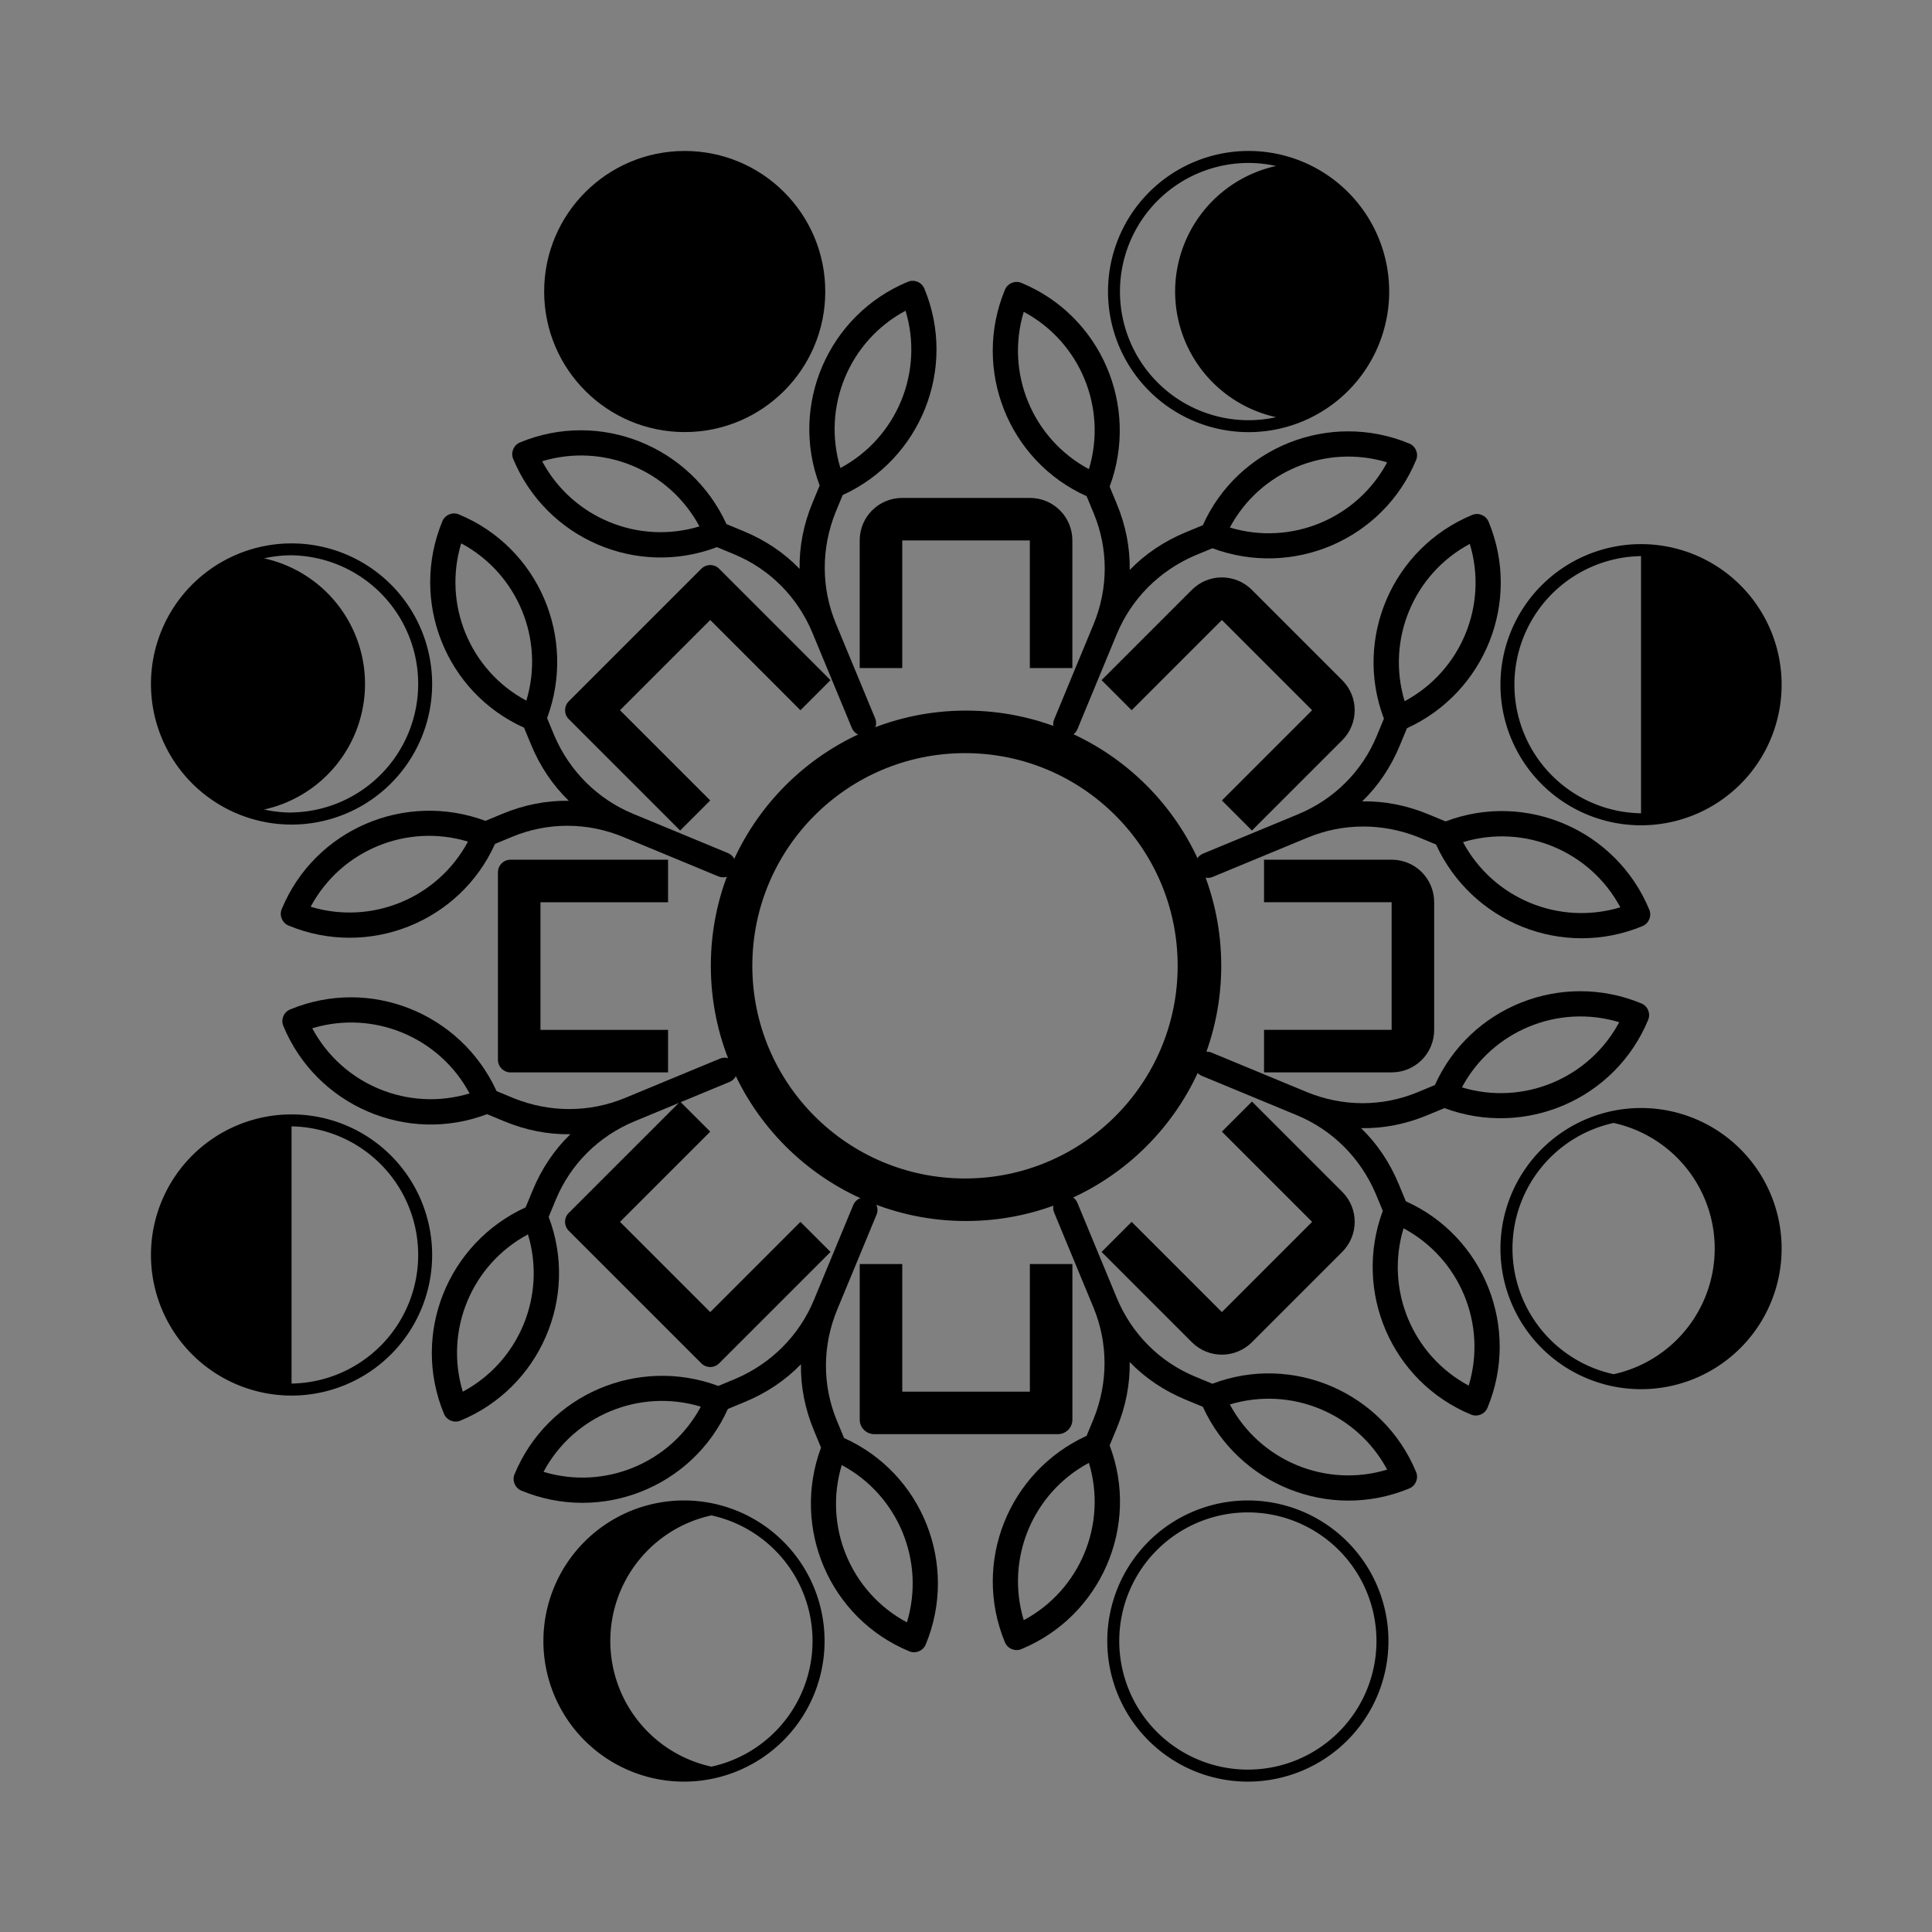<?xml version="1.0" encoding="UTF-8" standalone="no"?>
<!-- Created with Inkscape (http://www.inkscape.org/) -->

<svg
   xmlns:sketch="http://www.bohemiancoding.com/sketch/ns"
   xmlns:dc="http://purl.org/dc/elements/1.1/"
   xmlns:cc="http://creativecommons.org/ns#"
   xmlns:rdf="http://www.w3.org/1999/02/22-rdf-syntax-ns#"
   xmlns:svg="http://www.w3.org/2000/svg"
   xmlns="http://www.w3.org/2000/svg"
   xmlns:sodipodi="http://sodipodi.sourceforge.net/DTD/sodipodi-0.dtd"
   xmlns:inkscape="http://www.inkscape.org/namespaces/inkscape"
   width="128px"
   height="128px"
   viewBox="0 0 128 128"
   version="1.1"
   id="SVGRoot"
   inkscape:version="0.92.1 r15371"
   sodipodi:docname="solarpunk-icon.svg">
  <rect x="0" y="0" width="128" height="128" fill="#808080" stroke="none"/>
  <sodipodi:namedview
     id="base"
     pagecolor="#ffffff"
     bordercolor="#666666"
     borderopacity="1.0"
     inkscape:pageopacity="0.0"
     inkscape:pageshadow="2"
     inkscape:zoom="4.5796212"
     inkscape:cx="64.000001"
     inkscape:cy="64.000001"
     inkscape:document-units="px"
     inkscape:current-layer="layer1"
     showgrid="true"
     inkscape:window-width="1916"
     inkscape:window-height="1009"
     inkscape:window-x="0"
     inkscape:window-y="50"
     inkscape:window-maximized="0"
     inkscape:grid-bbox="true"
     showguides="false">
    <inkscape:grid
       type="xygrid"
       id="grid352" />
  </sodipodi:namedview>
  <defs
     id="defs10">
    <style
       id="style163">.cls-1{fill:#fff;}</style>
  </defs>
  <g
     id="layer1"
     inkscape:groupmode="layer"
     inkscape:label="Layer 1">
    <g
       id="g137"
       transform="matrix(1.409,0,0,1.409,32.989,32.989)">
      <g
         id="g119"
         sketch:type="MSPage"
         style="fill:none;fill-rule:evenodd;stroke:none;stroke-width:1">
        <path
           id="path117"
           sketch:type="MSShapeGroup"
           d="m 22.011,34 c 6.627,0 12,-5.373 12,-12 0,-6.627 -5.373,-12 -12,-12 -6.627,0 -12,5.373 -12,12 0,6.627 5.373,12 12,12 z m -0.049,-2 c 5.523,0 10,-4.477 10,-10 0,-5.523 -4.477,-10 -10,-10 -5.523,0 -10,4.477 -10,10 0,5.523 4.477,10 10,10 z M 19.011,0 C 17.907,0 17.011,0.887 17.011,1.998 V 8 h 2 V 2 h 6 v 6 h 2 V 1.998 C 27.011,0.895 26.124,0 25.012,0 Z M 35.454,4.325 C 34.673,3.545 33.413,3.538 32.628,4.324 l -4.244,4.244 1.414,1.414 4.243,-4.243 4.243,4.243 -4.243,4.243 1.414,1.414 4.244,-4.244 C 40.479,10.615 40.484,9.355 39.698,8.569 Z M 44.023,19.011 c 0,-1.104 -0.887,-2 -1.998,-2 h -6.002 v 2 h 6 v 6 h -6 v 2 h 6.002 c 1.104,0 1.998,-0.887 1.998,-2 z M 39.698,35.454 c 0.781,-0.781 0.787,-2.041 0.001,-2.827 l -4.244,-4.244 -1.414,1.414 4.243,4.243 -4.243,4.243 -4.243,-4.243 -1.414,1.414 4.244,4.244 c 0.78,0.78 2.04,0.785 2.827,-0.001 z m -13.373,8.569 c 0.38,0 0.687,-0.304 0.687,-0.682 v -7.318 h -2 v 6 h -6 v -6 h -2 v 7.318 c 0,0.377 0.31,0.682 0.687,0.682 z M 9.561,40.69 c 0.233,0.233 0.609,0.233 0.837,0.005 L 15.639,35.455 14.225,34.04 9.983,38.283 5.74,34.04 9.983,29.798 8.568,28.384 3.327,33.624 c -0.23,0.23 -0.227,0.605 0.005,0.837 z M 0,26.416 c 0,0.329 0.266,0.596 0.588,0.596 H 8 v -2 H 2 v -6 h 6 v -2 H 0.588 C 0.263,17.011 0,17.279 0,17.607 Z M 3.333,9.561 c -0.233,0.233 -0.233,0.609 -0.005,0.837 L 8.568,15.639 9.983,14.225 5.74,9.983 9.983,5.74 14.225,9.983 15.639,8.568 10.399,3.327 c -0.23,-0.23 -0.605,-0.227 -0.837,0.005 z m 0,0"
           inkscape:connector-curvature="0"
           style="fill:#000000" />
      </g>
    </g>
    <g
       id="g161"
       transform="matrix(0.202,0,0,0.202,9.216,73.046)">
      <g
         id="g143"
         data-name="Livello 9">
        <path
           id="path141"
           d="M 50,3.89 A 46.11,46.11 0 1 0 96.11,50 46.1,46.1 0 0 0 50,3.89 Z m 0,88.28 V 7.82 a 42.18,42.18 0 0 1 0,84.35 z"
           inkscape:connector-curvature="0" />
      </g>
    </g>
    <g
       id="g194"
       transform="matrix(0.202,0,0,0.202,35.216,98.623)">
      <g
         id="g175"
         data-name="Livello 9">
        <path
           id="path169"
           d="m 29,13.41 q -1.77,1 -3.42,2.19 A 40.49,40.49 0 0 1 29,13.41 Z"
           inkscape:connector-curvature="0" />
        <path
           id="path171"
           d="m 29,13.41 q -1.77,1 -3.42,2.19 A 40.49,40.49 0 0 1 29,13.41 Z"
           class="cls-1"
           inkscape:connector-curvature="0"
           style="fill:#ffffff" />
        <path
           id="path173"
           d="M 50,3.89 A 46.11,46.11 0 1 0 96.11,50 46.1,46.1 0 0 0 50,3.89 Z m -21,9.52 q -1.77,1 -3.42,2.19 A 40.49,40.49 0 0 1 29,13.41 Z M 59,91.2 A 42.18,42.18 0 0 1 59,8.79 42.18,42.18 0 0 1 59,91.2 Z"
           inkscape:connector-curvature="0" />
      </g>
    </g>
    <g
       id="g218"
       transform="matrix(0.202,0,0,0.202,35.264,9.214)">
      <g
         id="g200"
         data-name="Livello 9">
        <circle
           id="circle198"
           r="46.1"
           cy="50"
           cx="50" />
      </g>
    </g>
    <g
       id="g242"
       transform="matrix(0.202,0,0,0.202,9.216,35.216)">
      <g
         id="g224"
         data-name="Livello 9">
        <path
           id="path222"
           d="M 50,3.89 A 46.11,46.11 0 1 0 96.11,50 46.1,46.1 0 0 0 50,3.89 Z m 0,88.28 a 41.71,41.71 0 0 1 -9,-1 42.18,42.18 0 0 0 0,-82.38 41.71,41.71 0 0 1 9,-1 42.18,42.18 0 0 1 0,84.35 z"
           inkscape:connector-curvature="0" />
      </g>
    </g>
    <g
       id="g266"
       transform="matrix(0.202,0,0,0.202,98.623,35.264)">
      <g
         id="g248"
         data-name="Livello 9">
        <path
           id="path246"
           d="M 50,3.89 A 46.11,46.11 0 1 0 96.11,50 46.1,46.1 0 0 0 50,3.89 Z m 0,88.28 A 42.18,42.18 0 0 1 50,7.82 Z"
           inkscape:connector-curvature="0" />
      </g>
    </g>
    <g
       id="g290"
       transform="matrix(0.202,0,0,0.202,72.623,9.216)">
      <g
         id="g272"
         data-name="Livello 9">
        <path
           id="path270"
           d="M 50,3.89 A 46.11,46.11 0 1 0 96.11,50 46.1,46.1 0 0 0 50,3.89 Z m 9,87.31 a 41.71,41.71 0 0 1 -9,1 42.19,42.19 0 0 1 0,-84.38 41.71,41.71 0 0 1 9,1 42.18,42.18 0 0 0 0,82.38 z"
           inkscape:connector-curvature="0" />
      </g>
    </g>
    <g
       id="g326"
       transform="matrix(0.202,0,0,0.202,98.623,72.623)">
      <g
         id="g304"
         data-name="Livello 9">
        <path
           id="path294"
           d="m 79.82,20.17 a 41.47,41.47 0 0 1 4,4.59 42.58,42.58 0 0 0 -4,-4.59 z"
           inkscape:connector-curvature="0" />
        <path
           id="path296"
           d="M 84.4,25.58 A 40.55,40.55 0 0 1 86.59,29 Q 85.57,27.23 84.4,25.58 Z"
           inkscape:connector-curvature="0" />
        <path
           id="path298"
           d="M 50,3.89 A 46.11,46.11 0 1 0 96.11,50 46.1,46.1 0 0 0 50,3.89 Z M 41,91.2 A 42.18,42.18 0 0 1 41,8.79 42.18,42.18 0 0 1 41,91.2 Z M 81.89,22.39 c 0.67,0.77 1.3,1.55 1.91,2.37 -0.61,-0.82 -1.25,-1.6 -1.91,-2.37 z m 4.7,6.61 q -1,-1.77 -2.19,-3.42 A 40.55,40.55 0 0 1 86.59,29 Z"
           inkscape:connector-curvature="0" />
        <path
           id="path300"
           d="m 79.82,20.17 a 41.47,41.47 0 0 1 4,4.59 42.58,42.58 0 0 0 -4,-4.59 z"
           inkscape:connector-curvature="0" />
        <path
           id="path302"
           d="M 84.4,25.58 A 40.55,40.55 0 0 1 86.59,29 Q 85.57,27.23 84.4,25.58 Z"
           inkscape:connector-curvature="0" />
      </g>
    </g>
    <g
       id="g350"
       transform="matrix(0.202,0,0,0.202,72.574,98.623)">
      <g
         id="g332"
         data-name="Livello 9">
        <path
           id="path330"
           d="M 50,3.89 A 46.11,46.11 0 1 0 96.11,50 46.1,46.1 0 0 0 50,3.89 Z m 0,88.28 A 42.18,42.18 0 1 1 92.18,50 42.17,42.17 0 0 1 50,92.17 Z"
           inkscape:connector-curvature="0" />
      </g>
    </g>
    <g
       id="g423"
       transform="translate(28.866,-0.481)">
      <g
         id="g579"
         transform="translate(-4.692,-36.045)">
        <path
           id="path562"
           d="m 37.068,55.646 c -0.176,-0.424 -0.667,-0.628 -1.091,-0.452 -5.286,2.19 -7.866,8.185 -5.846,13.497 l -0.475,1.146 c -0.588,1.419 -0.88,2.896 -0.854,4.377 -1.029,-1.066 -2.28,-1.903 -3.699,-2.491 L 23.956,71.248 c -2.367,-5.168 -8.392,-7.599 -13.678,-5.41 -0.424,0.176 -0.628,0.667 -0.452,1.091 2.19,5.286 8.185,7.866 13.497,5.846 l 1.146,0.475 c 2.346,0.972 4.199,2.826 5.19,5.219 l 2.605,6.289 c 0.176,0.424 0.667,0.628 1.091,0.452 0.424,-0.176 0.628,-0.667 0.452,-1.091 l -2.605,-6.289 c -0.975,-2.354 -0.976,-4.975 -0.02,-7.36 l 0.475,-1.146 c 5.168,-2.367 7.599,-8.392 5.41,-13.678 z M 11.744,67.085 c 4.057,-1.228 8.422,0.58 10.422,4.317 -4.057,1.228 -8.422,-0.58 -10.422,-4.317 z m 19.76,0.449 c -1.228,-4.057 0.58,-8.422 4.317,-10.422 1.228,4.057 -0.58,8.422 -4.317,10.422 z"
           inkscape:connector-curvature="0"
           style="stroke-width:0.418" />
        <path
           id="path562-3"
           d="m 6.226,70.606 c -0.424,-0.176 -0.916,0.028 -1.091,0.452 -2.19,5.286 0.226,11.35 5.41,13.678 l 0.475,1.146 c 0.588,1.419 1.426,2.67 2.491,3.699 -1.481,-0.026 -2.958,0.266 -4.377,0.854 l -1.146,0.475 c -5.327,-1.981 -11.307,0.56 -13.497,5.846 -0.176,0.424 0.028,0.916 0.452,1.091 5.286,2.19 11.35,-0.226 13.678,-5.41 l 1.146,-0.475 c 2.346,-0.972 4.968,-0.971 7.36,0.02 l 6.289,2.605 c 0.424,0.176 0.916,-0.028 1.091,-0.452 0.176,-0.424 -0.028,-0.916 -0.452,-1.091 L 17.766,90.44 C 15.412,89.465 13.557,87.612 12.547,85.249 L 12.072,84.103 C 14.053,78.776 11.512,72.796 6.226,70.606 Z m -9.818,25.995 c 2,-3.737 6.365,-5.545 10.422,-4.317 -2,3.737 -6.365,5.545 -10.422,4.317 z M 10.698,82.946 C 6.961,80.946 5.153,76.581 6.381,72.524 10.118,74.524 11.926,78.889 10.698,82.946 Z"
           inkscape:connector-curvature="0"
           style="stroke-width:0.418" />
        <path
           id="path562-6"
           d="m -4.952,103.405 c -0.424,0.176 -0.628,0.667 -0.452,1.091 2.19,5.286 8.185,7.866 13.497,5.846 l 1.146,0.475 c 1.419,0.588 2.896,0.88 4.377,0.854 -1.066,1.029 -1.903,2.28 -2.491,3.699 l -0.475,1.146 c -5.168,2.367 -7.599,8.392 -5.41,13.678 0.176,0.424 0.667,0.628 1.091,0.452 5.286,-2.19 7.866,-8.185 5.846,-13.497 l 0.475,-1.146 c 0.972,-2.346 2.826,-4.199 5.219,-5.19 l 6.289,-2.605 c 0.424,-0.176 0.628,-0.667 0.452,-1.091 -0.176,-0.424 -0.667,-0.628 -1.091,-0.452 l -6.289,2.605 c -2.354,0.975 -4.975,0.976 -7.36,0.02 l -1.146,-0.475 c -2.367,-5.168 -8.392,-7.599 -13.678,-5.41 z m 11.439,25.324 c -1.228,-4.057 0.58,-8.422 4.317,-10.422 1.228,4.057 -0.58,8.422 -4.317,10.422 z m 0.449,-19.76 c -4.057,1.228 -8.422,-0.58 -10.422,-4.317 4.057,-1.228 8.422,0.58 10.422,4.317 z"
           inkscape:connector-curvature="0"
           style="stroke-width:0.418" />
        <path
           id="path562-6-7"
           d="m 9.917,134.194 c -0.176,0.424 0.028,0.916 0.452,1.091 5.286,2.19 11.35,-0.226 13.678,-5.41 l 1.146,-0.475 c 1.419,-0.588 2.67,-1.426 3.699,-2.491 -0.026,1.481 0.266,2.958 0.854,4.377 l 0.475,1.146 c -1.981,5.327 0.56,11.307 5.846,13.497 0.424,0.176 0.916,-0.028 1.091,-0.452 2.19,-5.286 -0.226,-11.35 -5.41,-13.678 l -0.475,-1.146 c -0.972,-2.346 -0.971,-4.968 0.02,-7.36 l 2.605,-6.289 c 0.176,-0.424 -0.028,-0.916 -0.452,-1.091 -0.424,-0.176 -0.916,0.028 -1.091,0.452 l -2.605,6.289 c -0.975,2.354 -2.828,4.208 -5.19,5.219 l -1.146,0.475 c -5.327,-1.981 -11.307,0.56 -13.497,5.846 z m 25.995,9.818 c -3.737,-2 -5.545,-6.366 -4.317,-10.422 3.737,2 5.545,6.365 4.317,10.422 z m -13.655,-14.29 c -2,3.737 -6.366,5.545 -10.422,4.317 2,-3.737 6.365,-5.545 10.422,-4.317 z"
           inkscape:connector-curvature="0"
           style="stroke-width:0.418" />
        <path
           id="path562-6-5"
           d="m 42.405,145.332 c 0.176,0.424 0.667,0.628 1.091,0.452 5.286,-2.19 7.866,-8.185 5.846,-13.497 l 0.475,-1.146 c 0.588,-1.419 0.88,-2.896 0.854,-4.377 1.029,1.066 2.28,1.903 3.699,2.491 l 1.146,0.475 c 2.367,5.168 8.392,7.599 13.678,5.41 0.424,-0.176 0.628,-0.667 0.452,-1.091 -2.19,-5.286 -8.185,-7.866 -13.497,-5.846 l -1.146,-0.475 c -2.346,-0.972 -4.199,-2.826 -5.19,-5.219 l -2.605,-6.289 c -0.176,-0.424 -0.667,-0.628 -1.091,-0.452 -0.424,0.176 -0.628,0.667 -0.452,1.091 l 2.605,6.289 c 0.975,2.354 0.976,4.975 0.02,7.36 l -0.475,1.146 c -5.168,2.367 -7.599,8.392 -5.41,13.678 z m 25.324,-11.439 c -4.057,1.228 -8.422,-0.58 -10.422,-4.317 4.057,-1.228 8.422,0.58 10.422,4.317 z m -19.76,-0.449 c 1.228,4.057 -0.58,8.422 -4.317,10.422 -1.228,-4.057 0.58,-8.422 4.317,-10.422 z"
           inkscape:connector-curvature="0"
           style="stroke-width:0.418" />
        <path
           id="path562-6-3"
           d="m 73.286,130.245 c 0.424,0.176 0.916,-0.028 1.091,-0.452 2.19,-5.286 -0.226,-11.35 -5.41,-13.678 l -0.475,-1.146 c -0.588,-1.419 -1.426,-2.67 -2.491,-3.699 1.481,0.026 2.958,-0.266 4.377,-0.854 l 1.146,-0.475 c 5.327,1.981 11.307,-0.56 13.497,-5.846 0.176,-0.424 -0.028,-0.916 -0.452,-1.091 -5.286,-2.19 -11.35,0.226 -13.678,5.41 l -1.146,0.475 c -2.346,0.972 -4.968,0.971 -7.36,-0.02 l -6.289,-2.605 c -0.424,-0.176 -0.916,0.028 -1.091,0.452 -0.176,0.424 0.028,0.916 0.452,1.091 l 6.289,2.605 c 2.354,0.975 4.208,2.828 5.219,5.19 l 0.475,1.146 c -1.981,5.327 0.56,11.307 5.846,13.497 z m 9.818,-25.995 c -2,3.737 -6.366,5.545 -10.422,4.317 2,-3.737 6.365,-5.545 10.422,-4.317 z m -14.29,13.655 c 3.737,2 5.545,6.366 4.317,10.422 -3.737,-2 -5.545,-6.365 -4.317,-10.422 z"
           inkscape:connector-curvature="0"
           style="stroke-width:0.418" />
        <path
           id="path562-6-3-5"
           d="m 84.643,97.884 c 0.424,-0.176 0.628,-0.667 0.452,-1.091 -2.19,-5.286 -8.185,-7.866 -13.497,-5.846 l -1.146,-0.475 c -1.419,-0.588 -2.896,-0.88 -4.377,-0.854 1.066,-1.029 1.903,-2.28 2.491,-3.699 l 0.475,-1.146 c 5.168,-2.367 7.599,-8.392 5.41,-13.678 -0.176,-0.424 -0.667,-0.628 -1.091,-0.452 -5.286,2.19 -7.866,8.185 -5.846,13.497 l -0.475,1.146 c -0.972,2.346 -2.826,4.199 -5.219,5.19 l -6.289,2.605 c -0.424,0.176 -0.628,0.667 -0.452,1.091 0.176,0.424 0.667,0.628 1.091,0.452 l 6.289,-2.605 c 2.354,-0.975 4.975,-0.976 7.36,-0.02 l 1.146,0.475 c 2.367,5.168 8.392,7.599 13.678,5.41 z M 73.204,72.56 c 1.228,4.057 -0.58,8.422 -4.317,10.422 -1.228,-4.057 0.58,-8.422 4.317,-10.422 z m -0.449,19.76 c 4.057,-1.228 8.422,0.58 10.422,4.317 -4.057,1.228 -8.422,-0.58 -10.422,-4.317 z"
           inkscape:connector-curvature="0"
           style="stroke-width:0.418" />
        <path
           id="path562-6-3-6"
           d="m 69.647,67.003 c 0.176,-0.424 -0.028,-0.916 -0.452,-1.091 -5.286,-2.19 -11.35,0.226 -13.678,5.41 l -1.146,0.475 c -1.419,0.588 -2.67,1.426 -3.699,2.491 0.026,-1.481 -0.266,-2.958 -0.854,-4.377 l -0.475,-1.146 c 1.981,-5.327 -0.56,-11.307 -5.846,-13.497 -0.424,-0.176 -0.916,0.028 -1.091,0.452 -2.19,5.286 0.226,11.35 5.41,13.678 l 0.475,1.146 c 0.972,2.346 0.971,4.968 -0.02,7.36 l -2.605,6.289 c -0.176,0.424 0.028,0.916 0.452,1.091 0.424,0.176 0.916,-0.028 1.091,-0.452 l 2.605,-6.289 c 0.975,-2.354 2.828,-4.208 5.19,-5.219 l 1.146,-0.475 c 5.328,1.981 11.307,-0.56 13.497,-5.846 z m -25.995,-9.818 c 3.737,2 5.545,6.366 4.317,10.422 -3.737,-2 -5.546,-6.365 -4.317,-10.422 z m 13.655,14.29 c 2,-3.737 6.366,-5.545 10.422,-4.317 -2,3.737 -6.366,5.545 -10.422,4.317 z"
           inkscape:connector-curvature="0"
           style="stroke-width:0.418" />
      </g>
    </g>
  </g>
</svg>
